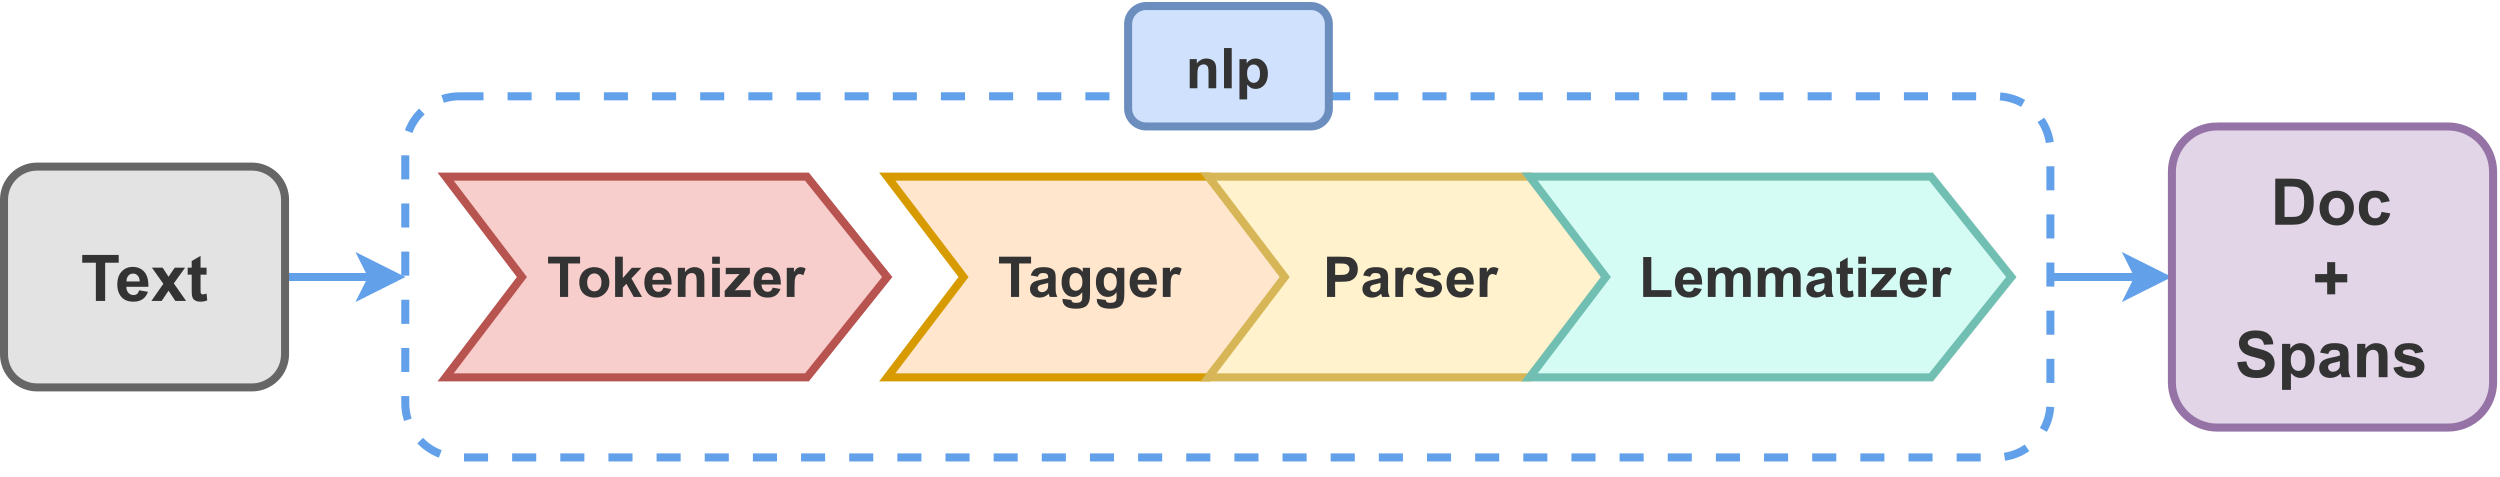<?xml version="1.0" encoding="UTF-8" standalone="no"?>
<svg 
   width="467.04pt"
   height="89.04pt"
   viewBox="0 0 467.04 89.04"
   version="1.1"
   id="svg294"
   xmlns:xlink="http://www.w3.org/1999/xlink"
   xmlns="http://www.w3.org/2000/svg"
   xmlns:svg="http://www.w3.org/2000/svg" content="%3Cmxfile%20host%3D%22app.diagrams.net%22%20modified%3D%222023-07-09T22%3A14%3A00.647Z%22%20agent%3D%22Mozilla%2F5.0%20(X11%3B%20Linux%20x86_64%3B%20rv%3A109.0)%20Gecko%2F20100101%20Firefox%2F113.0%22%20etag%3D%22BtcCR_L7TDMaH8J-pCmP%22%20version%3D%2221.6.1%22%20type%3D%22google%22%3E%20%20%20%3Cdiagram%20id%3D%22knPJVVR796DQCCAc2L6n%22%20name%3D%22spaCy%22%3E%20%20%20%20%20%3CmxGraphModel%20dx%3D%221434%22%20dy%3D%22759%22%20grid%3D%221%22%20gridSize%3D%2210%22%20guides%3D%221%22%20tooltips%3D%221%22%20connect%3D%221%22%20arrows%3D%221%22%20fold%3D%221%22%20page%3D%220%22%20pageScale%3D%221%22%20pageWidth%3D%22850%22%20pageHeight%3D%221100%22%20math%3D%220%22%20shadow%3D%220%22%3E%20%20%20%20%20%20%20%3Croot%3E%20%20%20%20%20%20%20%20%20%3CmxCell%20id%3D%220%22%20%2F%3E%20%20%20%20%20%20%20%20%20%3CmxCell%20id%3D%221%22%20parent%3D%220%22%20%2F%3E%20%20%20%20%20%20%20%20%20%3CmxCell%20id%3D%22-ODYcc2_Y7xK0rVVs9Pm-2%22%20value%3D%22%22%20style%3D%22rounded%3D1%3BwhiteSpace%3Dwrap%3Bhtml%3D1%3Bdashed%3D1%3BfillColor%3Dnone%3BfontStyle%3D0%3BfontSize%3D14%3BstrokeColor%3D%2362a0ea%3BstrokeWidth%3D2%3BfontColor%3D%23333333%3B%22%20parent%3D%221%22%20vertex%3D%221%22%3E%20%20%20%20%20%20%20%20%20%20%20%3CmxGeometry%20x%3D%22130%22%20y%3D%2240%22%20width%3D%22410%22%20height%3D%2290%22%20as%3D%22geometry%22%20%2F%3E%20%20%20%20%20%20%20%20%20%3C%2FmxCell%3E%20%20%20%20%20%20%20%20%20%3CmxCell%20id%3D%22-ODYcc2_Y7xK0rVVs9Pm-1%22%20value%3D%22%26amp%3Bnbsp%3BTokenizer%22%20style%3D%22html%3D1%3Bshadow%3D0%3Bdashed%3D0%3Balign%3Dcenter%3BverticalAlign%3Dmiddle%3Bshape%3Dmxgraph.arrows2.arrow%3Bdy%3D0%3Bdx%3D20%3Bnotch%3D19%3BfillColor%3D%23f8cecc%3BstrokeColor%3D%23b85450%3BfontStyle%3D1%3BfontSize%3D14%3BstrokeWidth%3D2%3BfontColor%3D%23333333%3B%22%20parent%3D%221%22%20vertex%3D%221%22%3E%20%20%20%20%20%20%20%20%20%20%20%3CmxGeometry%20x%3D%22140%22%20y%3D%2260%22%20width%3D%22110%22%20height%3D%2250%22%20as%3D%22geometry%22%20%2F%3E%20%20%20%20%20%20%20%20%20%3C%2FmxCell%3E%20%20%20%20%20%20%20%20%20%3CmxCell%20id%3D%22sRDa_S0W2SSdYFKDZaB2-2%22%20style%3D%22edgeStyle%3DorthogonalEdgeStyle%3Brounded%3D0%3BorthogonalLoop%3D1%3BjettySize%3Dauto%3Bhtml%3D1%3BfontStyle%3D0%3BfontSize%3D14%3BstrokeWidth%3D2%3BstrokeColor%3D%2362a0ea%3B%22%20edge%3D%221%22%20parent%3D%221%22%20source%3D%22sRDa_S0W2SSdYFKDZaB2-1%22%20target%3D%22-ODYcc2_Y7xK0rVVs9Pm-2%22%3E%20%20%20%20%20%20%20%20%20%20%20%3CmxGeometry%20relative%3D%221%22%20as%3D%22geometry%22%20%2F%3E%20%20%20%20%20%20%20%20%20%3C%2FmxCell%3E%20%20%20%20%20%20%20%20%20%3CmxCell%20id%3D%22sRDa_S0W2SSdYFKDZaB2-1%22%20value%3D%22%26lt%3Bb%20style%3D%26quot%3Bfont-size%3A%2016px%3B%26quot%3B%26gt%3BText%26lt%3B%2Fb%26gt%3B%22%20style%3D%22rounded%3D1%3BwhiteSpace%3Dwrap%3Bhtml%3D1%3BfillColor%3D%23E3E3E3%3BfontColor%3D%23333333%3BstrokeColor%3D%23666666%3BfontStyle%3D0%3BfontSize%3D16%3BstrokeWidth%3D2%3B%22%20vertex%3D%221%22%20parent%3D%221%22%3E%20%20%20%20%20%20%20%20%20%20%20%3CmxGeometry%20x%3D%2230%22%20y%3D%2257.5%22%20width%3D%2270%22%20height%3D%2255%22%20as%3D%22geometry%22%20%2F%3E%20%20%20%20%20%20%20%20%20%3C%2FmxCell%3E%20%20%20%20%20%20%20%20%20%3CmxCell%20id%3D%22sRDa_S0W2SSdYFKDZaB2-3%22%20value%3D%22Tagger%22%20style%3D%22html%3D1%3Bshadow%3D0%3Bdashed%3D0%3Balign%3Dcenter%3BverticalAlign%3Dmiddle%3Bshape%3Dmxgraph.arrows2.arrow%3Bdy%3D0%3Bdx%3D20%3Bnotch%3D19%3BfillColor%3D%23ffe6cc%3BstrokeColor%3D%23d79b00%3BfontStyle%3D1%3BfontSize%3D14%3BstrokeWidth%3D2%3BfontColor%3D%23333333%3B%22%20vertex%3D%221%22%20parent%3D%221%22%3E%20%20%20%20%20%20%20%20%20%20%20%3CmxGeometry%20x%3D%22250%22%20y%3D%2260%22%20width%3D%22100%22%20height%3D%2250%22%20as%3D%22geometry%22%20%2F%3E%20%20%20%20%20%20%20%20%20%3C%2FmxCell%3E%20%20%20%20%20%20%20%20%20%3CmxCell%20id%3D%22sRDa_S0W2SSdYFKDZaB2-4%22%20value%3D%22Parser%22%20style%3D%22html%3D1%3Bshadow%3D0%3Bdashed%3D0%3Balign%3Dcenter%3BverticalAlign%3Dmiddle%3Bshape%3Dmxgraph.arrows2.arrow%3Bdy%3D0%3Bdx%3D20%3Bnotch%3D19%3BfillColor%3D%23fff2cc%3BstrokeColor%3D%23d6b656%3BfontStyle%3D1%3BfontSize%3D14%3BstrokeWidth%3D2%3BfontColor%3D%23333333%3B%22%20vertex%3D%221%22%20parent%3D%221%22%3E%20%20%20%20%20%20%20%20%20%20%20%3CmxGeometry%20x%3D%22330%22%20y%3D%2260%22%20width%3D%22100%22%20height%3D%2250%22%20as%3D%22geometry%22%20%2F%3E%20%20%20%20%20%20%20%20%20%3C%2FmxCell%3E%20%20%20%20%20%20%20%20%20%3CmxCell%20id%3D%22sRDa_S0W2SSdYFKDZaB2-9%22%20value%3D%22%22%20style%3D%22edgeStyle%3DorthogonalEdgeStyle%3Brounded%3D0%3BorthogonalLoop%3D1%3BjettySize%3Dauto%3Bhtml%3D1%3BfontStyle%3D0%3BfontSize%3D14%3BstrokeWidth%3D2%3BstrokeColor%3D%2362a0ea%3BfontColor%3D%23333333%3B%22%20edge%3D%221%22%20parent%3D%221%22%20source%3D%22-ODYcc2_Y7xK0rVVs9Pm-2%22%20target%3D%22sRDa_S0W2SSdYFKDZaB2-8%22%3E%20%20%20%20%20%20%20%20%20%20%20%3CmxGeometry%20relative%3D%221%22%20as%3D%22geometry%22%20%2F%3E%20%20%20%20%20%20%20%20%20%3C%2FmxCell%3E%20%20%20%20%20%20%20%20%20%3CmxCell%20id%3D%22sRDa_S0W2SSdYFKDZaB2-7%22%20value%3D%22%26lt%3Bdiv%20style%3D%26quot%3Bfont-size%3A%2014px%3B%26quot%3B%26gt%3Bnlp%26lt%3B%2Fdiv%26gt%3B%22%20style%3D%22rounded%3D1%3BwhiteSpace%3Dwrap%3Bhtml%3D1%3BfillColor%3D%23CFE1FC%3BstrokeColor%3D%236c8ebf%3BfontStyle%3D1%3BfontSize%3D14%3BstrokeWidth%3D2%3BfontColor%3D%23333333%3B%22%20vertex%3D%221%22%20parent%3D%221%22%3E%20%20%20%20%20%20%20%20%20%20%20%3CmxGeometry%20x%3D%22310%22%20y%3D%2217.5%22%20width%3D%2250%22%20height%3D%2230%22%20as%3D%22geometry%22%20%2F%3E%20%20%20%20%20%20%20%20%20%3C%2FmxCell%3E%20%20%20%20%20%20%20%20%20%3CmxCell%20id%3D%22sRDa_S0W2SSdYFKDZaB2-8%22%20value%3D%22%26lt%3Bdiv%20style%3D%26quot%3Bfont-size%3A%2016px%3B%26quot%3B%26gt%3B%26lt%3Bfont%20style%3D%26quot%3Bfont-size%3A%2016px%3B%26quot%3B%26gt%3B%26lt%3Bb%26gt%3BDoc%26lt%3B%2Fb%26gt%3B%26lt%3B%2Ffont%26gt%3B%26lt%3B%2Fdiv%26gt%3B%26lt%3Bdiv%20style%3D%26quot%3Bfont-size%3A%2016px%3B%26quot%3B%26gt%3B%26lt%3Bfont%20style%3D%26quot%3Bfont-size%3A%2016px%3B%26quot%3B%26gt%3B%26lt%3Bb%26gt%3B%2B%26lt%3Bbr%26gt%3B%26lt%3B%2Fb%26gt%3B%26lt%3B%2Ffont%26gt%3B%26lt%3B%2Fdiv%26gt%3B%26lt%3Bdiv%20style%3D%26quot%3Bfont-size%3A%2016px%3B%26quot%3B%26gt%3B%26lt%3Bfont%20style%3D%26quot%3Bfont-size%3A%2016px%3B%26quot%3B%26gt%3B%26lt%3Bb%26gt%3BSpans%26lt%3Bbr%26gt%3B%26lt%3B%2Fb%26gt%3B%26lt%3B%2Ffont%26gt%3B%26lt%3B%2Fdiv%26gt%3B%22%20style%3D%22rounded%3D1%3BwhiteSpace%3Dwrap%3Bhtml%3D1%3Bshadow%3D0%3Bdashed%3D0%3BfillColor%3D%23e1d5e7%3BstrokeColor%3D%239673a6%3BfontStyle%3D0%3BfontSize%3D14%3BstrokeWidth%3D2%3BfontColor%3D%23333333%3B%22%20vertex%3D%221%22%20parent%3D%221%22%3E%20%20%20%20%20%20%20%20%20%20%20%3CmxGeometry%20x%3D%22570%22%20y%3D%2247.5%22%20width%3D%2280%22%20height%3D%2275%22%20as%3D%22geometry%22%20%2F%3E%20%20%20%20%20%20%20%20%20%3C%2FmxCell%3E%20%20%20%20%20%20%20%20%20%3CmxCell%20id%3D%22sRDa_S0W2SSdYFKDZaB2-6%22%20value%3D%22%26amp%3Bnbsp%3B%26amp%3Bnbsp%3B%20Lemmatizer%22%20style%3D%22html%3D1%3Bshadow%3D0%3Bdashed%3D0%3Balign%3Dcenter%3BverticalAlign%3Dmiddle%3Bshape%3Dmxgraph.arrows2.arrow%3Bdy%3D0%3Bdx%3D20%3Bnotch%3D19%3BfillColor%3D%23D4FCF5%3BstrokeColor%3D%2371BFB2%3BfontStyle%3D1%3BfontSize%3D14%3BstrokeWidth%3D2%3BfontColor%3D%23333333%3B%22%20vertex%3D%221%22%20parent%3D%221%22%3E%20%20%20%20%20%20%20%20%20%20%20%3CmxGeometry%20x%3D%22410%22%20y%3D%2260%22%20width%3D%22120%22%20height%3D%2250%22%20as%3D%22geometry%22%20%2F%3E%20%20%20%20%20%20%20%20%20%3C%2FmxCell%3E%20%20%20%20%20%20%20%3C%2Froot%3E%20%20%20%20%20%3C%2FmxGraphModel%3E%20%20%20%3C%2Fdiagram%3E%20%3C%2Fmxfile%3E%20">
  <defs
     id="defs116">
    <g
       id="g99">
      <g
         id="glyph-0-0">
        <path
           d="M 1.312 0 L 1.312 -6.562 L 6.562 -6.562 L 6.562 0 Z M 1.484 -0.172 L 6.406 -0.172 L 6.406 -6.406 L 1.484 -6.406 Z M 1.484 -0.172 "
           id="path2" />
      </g>
      <g
         id="glyph-0-1" />
      <g
         id="glyph-0-2">
        <path
           d="M 2.453 0 L 2.453 -6.25 L 0.219 -6.25 L 0.219 -7.516 L 6.203 -7.516 L 6.203 -6.25 L 3.969 -6.25 L 3.969 0 Z M 2.453 0 "
           id="path6" />
      </g>
      <g
         id="glyph-0-3">
        <path
           d="M 0.422 -2.797 C 0.422 -3.273 0.535 -3.738 0.766 -4.188 C 1.004 -4.633 1.336 -4.973 1.766 -5.203 C 2.203 -5.441 2.688 -5.562 3.219 -5.562 C 4.039 -5.562 4.719 -5.297 5.25 -4.766 C 5.781 -4.234 6.047 -3.555 6.047 -2.734 C 6.047 -1.91 5.773 -1.227 5.234 -0.688 C 4.703 -0.145 4.035 0.125 3.234 0.125 C 2.734 0.125 2.254 0.016 1.797 -0.203 C 1.348 -0.43 1.004 -0.766 0.766 -1.203 C 0.535 -1.641 0.422 -2.172 0.422 -2.797 Z M 1.891 -2.719 C 1.891 -2.176 2.02 -1.758 2.281 -1.469 C 2.539 -1.188 2.859 -1.047 3.234 -1.047 C 3.609 -1.047 3.922 -1.188 4.172 -1.469 C 4.43 -1.758 4.562 -2.18 4.562 -2.734 C 4.562 -3.266 4.43 -3.672 4.172 -3.953 C 3.922 -4.242 3.609 -4.391 3.234 -4.391 C 2.859 -4.391 2.539 -4.242 2.281 -3.953 C 2.02 -3.672 1.891 -3.258 1.891 -2.719 Z M 1.891 -2.719 "
           id="path9" />
      </g>
      <g
         id="glyph-0-4">
        <path
           d="M 0.703 0 L 0.703 -7.516 L 2.141 -7.516 L 2.141 -3.531 L 3.828 -5.438 L 5.609 -5.438 L 3.75 -3.453 L 5.734 0 L 4.188 0 L 2.812 -2.453 L 2.141 -1.75 L 2.141 0 Z M 0.703 0 "
           id="path12" />
      </g>
      <g
         id="glyph-0-5">
        <path
           d="M 3.906 -1.734 L 5.344 -1.484 C 5.156 -0.961 4.863 -0.562 4.469 -0.281 C 4.07 -0.008 3.57 0.125 2.969 0.125 C 2.02 0.125 1.32 -0.188 0.875 -0.812 C 0.508 -1.301 0.328 -1.926 0.328 -2.688 C 0.328 -3.582 0.562 -4.285 1.031 -4.797 C 1.508 -5.305 2.109 -5.562 2.828 -5.562 C 3.641 -5.562 4.281 -5.297 4.75 -4.766 C 5.219 -4.234 5.441 -3.414 5.422 -2.312 L 1.812 -2.312 C 1.82 -1.883 1.938 -1.551 2.156 -1.312 C 2.375 -1.07 2.648 -0.953 2.984 -0.953 C 3.211 -0.953 3.398 -1.016 3.547 -1.141 C 3.703 -1.266 3.82 -1.461 3.906 -1.734 Z M 3.984 -3.188 C 3.973 -3.602 3.863 -3.922 3.656 -4.141 C 3.457 -4.359 3.211 -4.469 2.922 -4.469 C 2.609 -4.469 2.348 -4.352 2.141 -4.125 C 1.93 -3.895 1.828 -3.582 1.828 -3.188 Z M 3.984 -3.188 "
           id="path15" />
      </g>
      <g
         id="glyph-0-6">
        <path
           d="M 5.703 0 L 4.266 0 L 4.266 -2.781 C 4.266 -3.363 4.234 -3.738 4.172 -3.906 C 4.109 -4.082 4.008 -4.219 3.875 -4.312 C 3.738 -4.414 3.57 -4.469 3.375 -4.469 C 3.125 -4.469 2.898 -4.398 2.703 -4.266 C 2.504 -4.129 2.367 -3.945 2.297 -3.719 C 2.223 -3.488 2.188 -3.07 2.188 -2.469 L 2.188 0 L 0.75 0 L 0.75 -5.438 L 2.078 -5.438 L 2.078 -4.641 C 2.555 -5.254 3.156 -5.562 3.875 -5.562 C 4.195 -5.562 4.488 -5.504 4.75 -5.391 C 5.008 -5.273 5.207 -5.129 5.344 -4.953 C 5.477 -4.773 5.57 -4.57 5.625 -4.344 C 5.676 -4.125 5.703 -3.805 5.703 -3.391 Z M 5.703 0 "
           id="path18" />
      </g>
      <g
         id="glyph-0-7">
        <path
           d="M 0.75 -6.188 L 0.75 -7.516 L 2.188 -7.516 L 2.188 -6.188 Z M 0.75 0 L 0.75 -5.438 L 2.188 -5.438 L 2.188 0 Z M 0.75 0 "
           id="path21" />
      </g>
      <g
         id="glyph-0-8">
        <path
           d="M 0.172 0 L 0.172 -1.125 L 2.219 -3.469 C 2.551 -3.852 2.797 -4.125 2.953 -4.281 C 2.785 -4.27 2.566 -4.266 2.297 -4.266 L 0.375 -4.25 L 0.375 -5.438 L 4.875 -5.438 L 4.875 -4.422 L 2.797 -2.031 L 2.062 -1.234 C 2.457 -1.254 2.703 -1.266 2.797 -1.266 L 5.031 -1.266 L 5.031 0 Z M 0.172 0 "
           id="path24" />
      </g>
      <g
         id="glyph-0-9">
        <path
           d="M 2.141 0 L 0.688 0 L 0.688 -5.438 L 2.031 -5.438 L 2.031 -4.672 C 2.258 -5.035 2.461 -5.273 2.641 -5.391 C 2.828 -5.504 3.035 -5.562 3.266 -5.562 C 3.598 -5.562 3.914 -5.473 4.219 -5.297 L 3.781 -4.047 C 3.531 -4.203 3.301 -4.281 3.094 -4.281 C 2.895 -4.281 2.723 -4.223 2.578 -4.109 C 2.441 -3.992 2.332 -3.789 2.25 -3.5 C 2.176 -3.219 2.141 -2.613 2.141 -1.688 Z M 2.141 0 "
           id="path27" />
      </g>
      <g
         id="glyph-0-10">
        <path
           d="M 1.828 -3.781 L 0.516 -4.016 C 0.672 -4.547 0.926 -4.938 1.281 -5.188 C 1.633 -5.438 2.164 -5.562 2.875 -5.562 C 3.52 -5.562 4 -5.484 4.312 -5.328 C 4.625 -5.18 4.844 -4.988 4.969 -4.75 C 5.102 -4.52 5.172 -4.094 5.172 -3.469 L 5.156 -1.797 C 5.156 -1.316 5.176 -0.961 5.219 -0.734 C 5.27 -0.504 5.359 -0.258 5.484 0 L 4.062 0 C 4.02 -0.094 3.973 -0.234 3.922 -0.422 C 3.898 -0.504 3.883 -0.562 3.875 -0.594 C 3.625 -0.352 3.359 -0.172 3.078 -0.047 C 2.797 0.066 2.5 0.125 2.188 0.125 C 1.625 0.125 1.18 -0.023 0.859 -0.328 C 0.535 -0.641 0.375 -1.023 0.375 -1.484 C 0.375 -1.797 0.445 -2.07 0.594 -2.312 C 0.738 -2.551 0.941 -2.734 1.203 -2.859 C 1.473 -2.992 1.859 -3.109 2.359 -3.203 C 3.035 -3.328 3.504 -3.441 3.766 -3.547 L 3.766 -3.703 C 3.766 -3.973 3.691 -4.164 3.547 -4.281 C 3.41 -4.406 3.156 -4.469 2.781 -4.469 C 2.52 -4.469 2.316 -4.414 2.172 -4.312 C 2.035 -4.207 1.922 -4.031 1.828 -3.781 Z M 3.766 -2.609 C 3.578 -2.547 3.281 -2.473 2.875 -2.391 C 2.477 -2.305 2.219 -2.223 2.094 -2.141 C 1.906 -2.004 1.812 -1.836 1.812 -1.641 C 1.812 -1.43 1.883 -1.254 2.031 -1.109 C 2.188 -0.961 2.379 -0.891 2.609 -0.891 C 2.867 -0.891 3.117 -0.977 3.359 -1.156 C 3.535 -1.281 3.648 -1.438 3.703 -1.625 C 3.742 -1.75 3.766 -1.984 3.766 -2.328 Z M 3.766 -2.609 "
           id="path30" />
      </g>
      <g
         id="glyph-0-11">
        <path
           d="M 0.625 0.359 L 2.266 0.562 C 2.297 0.75 2.359 0.879 2.453 0.953 C 2.586 1.055 2.805 1.109 3.109 1.109 C 3.484 1.109 3.766 1.051 3.953 0.938 C 4.078 0.863 4.172 0.742 4.234 0.578 C 4.273 0.453 4.297 0.227 4.297 -0.094 L 4.297 -0.875 C 3.867 -0.289 3.328 0 2.672 0 C 1.941 0 1.363 -0.305 0.938 -0.922 C 0.602 -1.41 0.438 -2.02 0.438 -2.75 C 0.438 -3.664 0.656 -4.363 1.094 -4.844 C 1.531 -5.32 2.078 -5.562 2.734 -5.562 C 3.398 -5.562 3.953 -5.27 4.391 -4.688 L 4.391 -5.438 L 5.75 -5.438 L 5.75 -0.562 C 5.75 0.082 5.691 0.562 5.578 0.875 C 5.473 1.195 5.32 1.445 5.125 1.625 C 4.938 1.812 4.68 1.953 4.359 2.047 C 4.047 2.148 3.645 2.203 3.156 2.203 C 2.238 2.203 1.582 2.047 1.188 1.734 C 0.801 1.422 0.609 1.02 0.609 0.531 C 0.609 0.488 0.613 0.43 0.625 0.359 Z M 1.906 -2.828 C 1.906 -2.254 2.016 -1.832 2.234 -1.562 C 2.461 -1.289 2.742 -1.156 3.078 -1.156 C 3.422 -1.156 3.711 -1.289 3.953 -1.562 C 4.203 -1.844 4.328 -2.254 4.328 -2.797 C 4.328 -3.359 4.207 -3.773 3.969 -4.047 C 3.738 -4.328 3.445 -4.469 3.094 -4.469 C 2.75 -4.469 2.461 -4.332 2.234 -4.062 C 2.016 -3.789 1.906 -3.379 1.906 -2.828 Z M 1.906 -2.828 "
           id="path33" />
      </g>
      <g
         id="glyph-0-12">
        <path
           d="M 0.766 0 L 0.766 -7.516 L 3.203 -7.516 C 4.117 -7.516 4.719 -7.477 5 -7.406 C 5.438 -7.289 5.797 -7.039 6.078 -6.656 C 6.367 -6.281 6.516 -5.797 6.516 -5.203 C 6.516 -4.742 6.43 -4.352 6.266 -4.031 C 6.098 -3.719 5.883 -3.473 5.625 -3.297 C 5.375 -3.117 5.113 -3 4.844 -2.938 C 4.477 -2.863 3.953 -2.828 3.266 -2.828 L 2.281 -2.828 L 2.281 0 Z M 2.281 -6.25 L 2.281 -4.109 L 3.109 -4.109 C 3.711 -4.109 4.113 -4.145 4.312 -4.219 C 4.508 -4.301 4.664 -4.426 4.781 -4.594 C 4.895 -4.758 4.953 -4.957 4.953 -5.188 C 4.953 -5.457 4.867 -5.68 4.703 -5.859 C 4.547 -6.035 4.348 -6.145 4.109 -6.188 C 3.922 -6.227 3.555 -6.25 3.016 -6.25 Z M 2.281 -6.25 "
           id="path36" />
      </g>
      <g
         id="glyph-0-13">
        <path
           d="M 0.25 -1.547 L 1.688 -1.781 C 1.75 -1.5 1.875 -1.285 2.062 -1.141 C 2.25 -0.992 2.516 -0.922 2.859 -0.922 C 3.234 -0.922 3.516 -0.988 3.703 -1.125 C 3.828 -1.219 3.891 -1.344 3.891 -1.5 C 3.891 -1.613 3.852 -1.707 3.781 -1.781 C 3.707 -1.844 3.547 -1.906 3.297 -1.969 C 2.141 -2.227 1.406 -2.461 1.094 -2.672 C 0.664 -2.961 0.453 -3.367 0.453 -3.891 C 0.453 -4.367 0.633 -4.766 1 -5.078 C 1.375 -5.398 1.953 -5.562 2.734 -5.562 C 3.484 -5.562 4.035 -5.441 4.391 -5.203 C 4.754 -4.961 5.004 -4.602 5.141 -4.125 L 3.781 -3.875 C 3.727 -4.082 3.617 -4.242 3.453 -4.359 C 3.297 -4.473 3.066 -4.531 2.766 -4.531 C 2.379 -4.531 2.109 -4.477 1.953 -4.375 C 1.836 -4.301 1.781 -4.203 1.781 -4.078 C 1.781 -3.973 1.828 -3.883 1.922 -3.812 C 2.055 -3.719 2.504 -3.582 3.266 -3.406 C 4.035 -3.238 4.57 -3.031 4.875 -2.781 C 5.176 -2.52 5.328 -2.16 5.328 -1.703 C 5.328 -1.203 5.117 -0.77 4.703 -0.406 C 4.285 -0.051 3.672 0.125 2.859 0.125 C 2.117 0.125 1.531 -0.023 1.094 -0.328 C 0.664 -0.629 0.383 -1.035 0.25 -1.547 Z M 0.25 -1.547 "
           id="path39" />
      </g>
      <g
         id="glyph-0-14">
        <path
           d="M 0.75 0 L 0.75 -7.516 L 2.188 -7.516 L 2.188 0 Z M 0.75 0 "
           id="path42" />
      </g>
      <g
         id="glyph-0-15">
        <path
           d="M 0.719 -5.438 L 2.062 -5.438 L 2.062 -4.641 C 2.227 -4.922 2.457 -5.145 2.75 -5.312 C 3.051 -5.477 3.383 -5.562 3.75 -5.562 C 4.383 -5.562 4.922 -5.312 5.359 -4.812 C 5.805 -4.32 6.031 -3.633 6.031 -2.75 C 6.031 -1.844 5.805 -1.133 5.359 -0.625 C 4.91 -0.125 4.375 0.125 3.75 0.125 C 3.445 0.125 3.172 0.066 2.922 -0.047 C 2.68 -0.172 2.426 -0.379 2.156 -0.672 L 2.156 2.078 L 0.719 2.078 Z M 2.141 -2.812 C 2.141 -2.195 2.258 -1.742 2.5 -1.453 C 2.738 -1.16 3.035 -1.016 3.391 -1.016 C 3.723 -1.016 4 -1.148 4.219 -1.422 C 4.445 -1.691 4.562 -2.133 4.562 -2.75 C 4.562 -3.312 4.445 -3.734 4.219 -4.016 C 3.988 -4.297 3.703 -4.438 3.359 -4.438 C 3.004 -4.438 2.711 -4.297 2.484 -4.016 C 2.254 -3.742 2.141 -3.344 2.141 -2.812 Z M 2.141 -2.812 "
           id="path45" />
      </g>
      <g
         id="glyph-0-16">
        <path
           d="M 0.812 0 L 0.812 -7.453 L 2.328 -7.453 L 2.328 -1.266 L 6.094 -1.266 L 6.094 0 Z M 0.812 0 "
           id="path48" />
      </g>
      <g
         id="glyph-0-17">
        <path
           d="M 0.641 -5.438 L 1.969 -5.438 L 1.969 -4.703 C 2.445 -5.273 3.016 -5.562 3.672 -5.562 C 4.016 -5.562 4.316 -5.488 4.578 -5.344 C 4.836 -5.207 5.047 -4.992 5.203 -4.703 C 5.441 -4.992 5.703 -5.207 5.984 -5.344 C 6.266 -5.488 6.562 -5.562 6.875 -5.562 C 7.27 -5.562 7.602 -5.477 7.875 -5.312 C 8.156 -5.156 8.363 -4.922 8.5 -4.609 C 8.602 -4.379 8.656 -4.004 8.656 -3.484 L 8.656 0 L 7.219 0 L 7.219 -3.109 C 7.219 -3.648 7.164 -4 7.062 -4.156 C 6.926 -4.363 6.723 -4.469 6.453 -4.469 C 6.242 -4.469 6.051 -4.406 5.875 -4.281 C 5.695 -4.156 5.566 -3.973 5.484 -3.734 C 5.41 -3.504 5.375 -3.129 5.375 -2.609 L 5.375 0 L 3.938 0 L 3.938 -2.984 C 3.938 -3.516 3.91 -3.852 3.859 -4 C 3.805 -4.156 3.723 -4.27 3.609 -4.344 C 3.504 -4.426 3.363 -4.469 3.188 -4.469 C 2.957 -4.469 2.754 -4.406 2.578 -4.281 C 2.398 -4.164 2.273 -3.992 2.203 -3.766 C 2.129 -3.547 2.094 -3.172 2.094 -2.641 L 2.094 0 L 0.641 0 Z M 0.641 -5.438 "
           id="path51" />
      </g>
      <g
         id="glyph-0-18">
        <path
           d="M 3.25 -5.438 L 3.25 -4.297 L 2.266 -4.297 L 2.266 -2.109 C 2.266 -1.66 2.273 -1.398 2.297 -1.328 C 2.316 -1.254 2.359 -1.191 2.422 -1.141 C 2.484 -1.098 2.566 -1.078 2.672 -1.078 C 2.797 -1.078 2.988 -1.117 3.25 -1.203 L 3.375 -0.094 C 3.031 0.051 2.648 0.125 2.234 0.125 C 1.973 0.125 1.738 0.082 1.531 0 C 1.32 -0.094 1.164 -0.207 1.062 -0.344 C 0.969 -0.477 0.898 -0.664 0.859 -0.906 C 0.836 -1.07 0.828 -1.41 0.828 -1.922 L 0.828 -4.297 L 0.156 -4.297 L 0.156 -5.438 L 0.828 -5.438 L 0.828 -6.531 L 2.266 -7.375 L 2.266 -5.438 Z M 3.25 -5.438 "
           id="path54" />
      </g>
      <g
         id="glyph-1-0">
        <path
           d="M 1.5 0 L 1.5 -7.5 L 7.5 -7.5 L 7.5 0 Z M 1.688 -0.188 L 7.312 -0.188 L 7.312 -7.312 L 1.688 -7.312 Z M 1.688 -0.188 "
           id="path57" />
      </g>
      <g
         id="glyph-1-1">
        <path
           d="M 2.812 0 L 2.812 -7.141 L 0.266 -7.141 L 0.266 -8.594 L 7.078 -8.594 L 7.078 -7.141 L 4.547 -7.141 L 4.547 0 Z M 2.812 0 "
           id="path60" />
      </g>
      <g
         id="glyph-1-2">
        <path
           d="M 4.469 -1.984 L 6.109 -1.703 C 5.898 -1.098 5.566 -0.641 5.109 -0.328 C 4.648 -0.016 4.082 0.141 3.406 0.141 C 2.32 0.141 1.52 -0.211 1 -0.922 C 0.582 -1.484 0.375 -2.195 0.375 -3.062 C 0.375 -4.094 0.645 -4.898 1.188 -5.484 C 1.727 -6.066 2.41 -6.359 3.234 -6.359 C 4.16 -6.359 4.891 -6.051 5.422 -5.438 C 5.961 -4.832 6.219 -3.898 6.188 -2.641 L 2.062 -2.641 C 2.082 -2.148 2.219 -1.77 2.469 -1.5 C 2.719 -1.227 3.035 -1.094 3.422 -1.094 C 3.672 -1.094 3.883 -1.16 4.062 -1.297 C 4.238 -1.441 4.375 -1.672 4.469 -1.984 Z M 4.562 -3.641 C 4.551 -4.117 4.426 -4.484 4.188 -4.734 C 3.957 -4.984 3.672 -5.109 3.328 -5.109 C 2.973 -5.109 2.676 -4.977 2.438 -4.719 C 2.207 -4.445 2.094 -4.086 2.094 -3.641 Z M 4.562 -3.641 "
           id="path63" />
      </g>
      <g
         id="glyph-1-3">
        <path
           d="M 0.078 0 L 2.312 -3.203 L 0.172 -6.219 L 2.172 -6.219 L 3.281 -4.516 L 4.438 -6.219 L 6.375 -6.219 L 4.266 -3.281 L 6.562 0 L 4.547 0 L 3.281 -1.922 L 2 0 Z M 0.078 0 "
           id="path66" />
      </g>
      <g
         id="glyph-1-4">
        <path
           d="M 3.719 -6.219 L 3.719 -4.906 L 2.594 -4.906 L 2.594 -2.406 C 2.594 -1.895 2.602 -1.598 2.625 -1.516 C 2.645 -1.43 2.691 -1.359 2.766 -1.297 C 2.848 -1.242 2.941 -1.219 3.047 -1.219 C 3.203 -1.219 3.422 -1.273 3.703 -1.391 L 3.844 -0.109 C 3.469 0.055 3.035 0.141 2.547 0.141 C 2.254 0.141 1.988 0.094 1.75 0 C 1.508 -0.102 1.332 -0.234 1.219 -0.391 C 1.113 -0.555 1.035 -0.77 0.984 -1.031 C 0.953 -1.227 0.938 -1.617 0.938 -2.203 L 0.938 -4.906 L 0.188 -4.906 L 0.188 -6.219 L 0.938 -6.219 L 0.938 -7.453 L 2.594 -8.422 L 2.594 -6.219 Z M 3.719 -6.219 "
           id="path69" />
      </g>
      <g
         id="glyph-1-5">
        <path
           d="M 0.875 -8.594 L 4.031 -8.594 C 4.75 -8.594 5.297 -8.535 5.672 -8.422 C 6.172 -8.273 6.598 -8.008 6.953 -7.625 C 7.316 -7.25 7.594 -6.785 7.781 -6.234 C 7.969 -5.691 8.062 -5.02 8.062 -4.219 C 8.062 -3.508 7.977 -2.898 7.812 -2.391 C 7.594 -1.766 7.285 -1.258 6.891 -0.875 C 6.586 -0.57 6.18 -0.344 5.672 -0.188 C 5.285 -0.062 4.77 0 4.125 0 L 0.875 0 Z M 2.609 -7.141 L 2.609 -1.453 L 3.891 -1.453 C 4.379 -1.453 4.734 -1.477 4.953 -1.531 C 5.234 -1.602 5.461 -1.723 5.641 -1.891 C 5.828 -2.055 5.977 -2.332 6.094 -2.719 C 6.219 -3.102 6.281 -3.629 6.281 -4.297 C 6.281 -4.953 6.219 -5.457 6.094 -5.812 C 5.977 -6.176 5.816 -6.457 5.609 -6.656 C 5.398 -6.852 5.133 -6.988 4.812 -7.062 C 4.562 -7.113 4.082 -7.141 3.375 -7.141 Z M 2.609 -7.141 "
           id="path72" />
      </g>
      <g
         id="glyph-1-6">
        <path
           d="M 0.484 -3.203 C 0.484 -3.742 0.617 -4.27 0.891 -4.781 C 1.16 -5.301 1.539 -5.691 2.031 -5.953 C 2.52 -6.223 3.07 -6.359 3.688 -6.359 C 4.625 -6.359 5.395 -6.051 6 -5.438 C 6.602 -4.832 6.906 -4.062 6.906 -3.125 C 6.906 -2.188 6.598 -1.406 5.984 -0.781 C 5.379 -0.164 4.617 0.141 3.703 0.141 C 3.129 0.141 2.582 0.008 2.062 -0.25 C 1.551 -0.508 1.16 -0.883 0.891 -1.375 C 0.617 -1.875 0.484 -2.484 0.484 -3.203 Z M 2.172 -3.109 C 2.172 -2.492 2.316 -2.02 2.609 -1.688 C 2.898 -1.363 3.258 -1.203 3.688 -1.203 C 4.125 -1.203 4.484 -1.363 4.766 -1.688 C 5.055 -2.02 5.203 -2.5 5.203 -3.125 C 5.203 -3.727 5.055 -4.191 4.766 -4.516 C 4.484 -4.848 4.125 -5.016 3.688 -5.016 C 3.258 -5.016 2.898 -4.848 2.609 -4.516 C 2.316 -4.191 2.172 -3.723 2.172 -3.109 Z M 2.172 -3.109 "
           id="path75" />
      </g>
      <g
         id="glyph-1-7">
        <path
           d="M 6.281 -4.391 L 4.672 -4.094 C 4.609 -4.414 4.477 -4.656 4.281 -4.812 C 4.094 -4.977 3.848 -5.062 3.547 -5.062 C 3.129 -5.062 2.797 -4.922 2.547 -4.641 C 2.305 -4.359 2.188 -3.883 2.188 -3.219 C 2.188 -2.477 2.312 -1.957 2.562 -1.656 C 2.812 -1.352 3.145 -1.203 3.562 -1.203 C 3.875 -1.203 4.129 -1.289 4.328 -1.469 C 4.523 -1.645 4.664 -1.953 4.75 -2.391 L 6.375 -2.109 C 6.207 -1.367 5.883 -0.805 5.406 -0.422 C 4.926 -0.047 4.285 0.141 3.484 0.141 C 2.578 0.141 1.852 -0.145 1.312 -0.719 C 0.77 -1.289 0.5 -2.086 0.5 -3.109 C 0.5 -4.129 0.77 -4.926 1.312 -5.5 C 1.852 -6.07 2.586 -6.359 3.516 -6.359 C 4.273 -6.359 4.879 -6.195 5.328 -5.875 C 5.773 -5.551 6.094 -5.055 6.281 -4.391 Z M 6.281 -4.391 "
           id="path78" />
      </g>
      <g
         id="glyph-1-8">
        <path
           d="M 2.75 -1.234 L 2.75 -3.469 L 0.5 -3.469 L 0.5 -5.016 L 2.75 -5.016 L 2.75 -7.25 L 4.25 -7.25 L 4.25 -5.016 L 6.5 -5.016 L 6.5 -3.469 L 4.25 -3.469 L 4.25 -1.234 Z M 2.75 -1.234 "
           id="path81" />
      </g>
      <g
         id="glyph-1-9">
        <path
           d="M 0.438 -2.797 L 2.125 -2.953 C 2.227 -2.391 2.43 -1.973 2.734 -1.703 C 3.047 -1.441 3.469 -1.312 4 -1.312 C 4.551 -1.312 4.969 -1.426 5.25 -1.656 C 5.539 -1.895 5.688 -2.176 5.688 -2.5 C 5.688 -2.695 5.625 -2.867 5.5 -3.016 C 5.383 -3.16 5.176 -3.285 4.875 -3.391 C 4.676 -3.461 4.219 -3.586 3.5 -3.766 C 2.562 -3.992 1.906 -4.273 1.531 -4.609 C 1.008 -5.086 0.75 -5.664 0.75 -6.344 C 0.75 -6.781 0.867 -7.188 1.109 -7.562 C 1.359 -7.945 1.719 -8.238 2.188 -8.438 C 2.656 -8.633 3.219 -8.734 3.875 -8.734 C 4.957 -8.734 5.77 -8.492 6.312 -8.016 C 6.852 -7.547 7.141 -6.922 7.172 -6.141 L 5.438 -6.062 C 5.363 -6.5 5.203 -6.812 4.953 -7 C 4.711 -7.195 4.348 -7.297 3.859 -7.297 C 3.359 -7.297 2.961 -7.191 2.672 -6.984 C 2.492 -6.859 2.406 -6.68 2.406 -6.453 C 2.406 -6.254 2.488 -6.082 2.656 -5.938 C 2.875 -5.75 3.406 -5.555 4.25 -5.359 C 5.094 -5.16 5.719 -4.953 6.125 -4.734 C 6.531 -4.523 6.848 -4.234 7.078 -3.859 C 7.305 -3.492 7.422 -3.039 7.422 -2.5 C 7.422 -2.008 7.281 -1.547 7 -1.109 C 6.727 -0.68 6.344 -0.363 5.844 -0.156 C 5.344 0.051 4.723 0.156 3.984 0.156 C 2.891 0.156 2.051 -0.094 1.469 -0.594 C 0.895 -1.102 0.551 -1.836 0.438 -2.797 Z M 0.438 -2.797 "
           id="path84" />
      </g>
      <g
         id="glyph-1-10">
        <path
           d="M 0.812 -6.219 L 2.344 -6.219 L 2.344 -5.312 C 2.551 -5.625 2.82 -5.875 3.156 -6.062 C 3.5 -6.258 3.879 -6.359 4.297 -6.359 C 5.016 -6.359 5.625 -6.078 6.125 -5.516 C 6.633 -4.953 6.891 -4.16 6.891 -3.141 C 6.891 -2.109 6.633 -1.301 6.125 -0.719 C 5.613 -0.145 5 0.141 4.281 0.141 C 3.938 0.141 3.625 0.07 3.344 -0.062 C 3.062 -0.195 2.77 -0.43 2.469 -0.766 L 2.469 2.375 L 0.812 2.375 Z M 2.438 -3.219 C 2.438 -2.52 2.578 -2.004 2.859 -1.672 C 3.141 -1.336 3.477 -1.172 3.875 -1.172 C 4.258 -1.172 4.578 -1.32 4.828 -1.625 C 5.078 -1.938 5.203 -2.441 5.203 -3.141 C 5.203 -3.785 5.07 -4.266 4.812 -4.578 C 4.551 -4.898 4.227 -5.062 3.844 -5.062 C 3.438 -5.062 3.098 -4.906 2.828 -4.594 C 2.566 -4.281 2.438 -3.82 2.438 -3.219 Z M 2.438 -3.219 "
           id="path87" />
      </g>
      <g
         id="glyph-1-11">
        <path
           d="M 2.094 -4.328 L 0.594 -4.594 C 0.758 -5.195 1.047 -5.641 1.453 -5.922 C 1.867 -6.211 2.484 -6.359 3.297 -6.359 C 4.023 -6.359 4.566 -6.27 4.922 -6.094 C 5.285 -5.926 5.539 -5.707 5.688 -5.438 C 5.832 -5.176 5.906 -4.688 5.906 -3.969 L 5.891 -2.047 C 5.891 -1.492 5.914 -1.086 5.969 -0.828 C 6.02 -0.578 6.117 -0.301 6.266 0 L 4.641 0 C 4.598 -0.113 4.547 -0.273 4.484 -0.484 C 4.453 -0.586 4.43 -0.656 4.422 -0.688 C 4.141 -0.406 3.836 -0.195 3.516 -0.062 C 3.203 0.07 2.863 0.141 2.5 0.141 C 1.852 0.141 1.344 -0.031 0.969 -0.375 C 0.602 -0.727 0.422 -1.172 0.422 -1.703 C 0.422 -2.055 0.504 -2.367 0.672 -2.641 C 0.848 -2.91 1.086 -3.117 1.391 -3.266 C 1.691 -3.422 2.129 -3.551 2.703 -3.656 C 3.461 -3.801 3.992 -3.938 4.297 -4.062 L 4.297 -4.219 C 4.297 -4.539 4.219 -4.77 4.062 -4.906 C 3.906 -5.039 3.609 -5.109 3.172 -5.109 C 2.879 -5.109 2.648 -5.051 2.484 -4.938 C 2.328 -4.82 2.195 -4.617 2.094 -4.328 Z M 4.297 -2.984 C 4.086 -2.922 3.754 -2.836 3.297 -2.734 C 2.836 -2.641 2.535 -2.547 2.391 -2.453 C 2.18 -2.297 2.078 -2.102 2.078 -1.875 C 2.078 -1.645 2.16 -1.441 2.328 -1.266 C 2.504 -1.098 2.723 -1.016 2.984 -1.016 C 3.285 -1.016 3.57 -1.113 3.844 -1.312 C 4.039 -1.457 4.172 -1.641 4.234 -1.859 C 4.273 -1.992 4.297 -2.258 4.297 -2.656 Z M 4.297 -2.984 "
           id="path90" />
      </g>
      <g
         id="glyph-1-12">
        <path
           d="M 6.516 0 L 4.875 0 L 4.875 -3.172 C 4.875 -3.848 4.836 -4.285 4.766 -4.484 C 4.703 -4.68 4.586 -4.832 4.422 -4.938 C 4.266 -5.051 4.078 -5.109 3.859 -5.109 C 3.566 -5.109 3.305 -5.031 3.078 -4.875 C 2.859 -4.719 2.707 -4.508 2.625 -4.25 C 2.539 -3.988 2.5 -3.508 2.5 -2.812 L 2.5 0 L 0.844 0 L 0.844 -6.219 L 2.375 -6.219 L 2.375 -5.312 C 2.914 -6.008 3.602 -6.359 4.438 -6.359 C 4.789 -6.359 5.117 -6.289 5.422 -6.156 C 5.723 -6.031 5.953 -5.863 6.109 -5.656 C 6.266 -5.457 6.367 -5.227 6.422 -4.969 C 6.484 -4.719 6.516 -4.352 6.516 -3.875 Z M 6.516 0 "
           id="path93" />
      </g>
      <g
         id="glyph-1-13">
        <path
           d="M 0.281 -1.781 L 1.938 -2.031 C 2.008 -1.707 2.148 -1.461 2.359 -1.297 C 2.578 -1.129 2.879 -1.047 3.266 -1.047 C 3.691 -1.047 4.008 -1.125 4.219 -1.281 C 4.363 -1.395 4.438 -1.539 4.438 -1.719 C 4.438 -1.844 4.398 -1.945 4.328 -2.031 C 4.242 -2.113 4.062 -2.188 3.781 -2.25 C 2.445 -2.539 1.602 -2.805 1.25 -3.047 C 0.758 -3.391 0.516 -3.859 0.516 -4.453 C 0.516 -4.992 0.723 -5.445 1.141 -5.812 C 1.566 -6.176 2.227 -6.359 3.125 -6.359 C 3.977 -6.359 4.613 -6.219 5.031 -5.938 C 5.445 -5.664 5.734 -5.258 5.891 -4.719 L 4.328 -4.438 C 4.266 -4.676 4.141 -4.859 3.953 -4.984 C 3.766 -5.117 3.5 -5.188 3.156 -5.188 C 2.727 -5.188 2.422 -5.125 2.234 -5 C 2.109 -4.914 2.047 -4.805 2.047 -4.672 C 2.047 -4.547 2.098 -4.441 2.203 -4.359 C 2.348 -4.254 2.859 -4.102 3.734 -3.906 C 4.617 -3.707 5.234 -3.461 5.578 -3.172 C 5.922 -2.879 6.094 -2.473 6.094 -1.953 C 6.094 -1.379 5.852 -0.883 5.375 -0.469 C 4.906 -0.062 4.203 0.141 3.266 0.141 C 2.422 0.141 1.75 -0.031 1.25 -0.375 C 0.758 -0.719 0.438 -1.188 0.281 -1.781 Z M 0.281 -1.781 "
           id="path96" />
      </g>
    </g>
    <clipPath
       id="clip-0">
      <path
         clip-rule="nonzero"
         d="M 62 11 L 187 11 L 187 87.703 L 62 87.703 Z M 62 11 "
         id="path101" />
    </clipPath>
    <clipPath
       id="clip-1">
      <path
         clip-rule="nonzero"
         d="M 144 11 L 262 11 L 262 87.703 L 144 87.703 Z M 144 11 "
         id="path104" />
    </clipPath>
    <clipPath
       id="clip-2">
      <path
         clip-rule="nonzero"
         d="M 204 11 L 322 11 L 322 87.703 L 204 87.703 Z M 204 11 "
         id="path107" />
    </clipPath>
    <clipPath
       id="clip-3">
      <path
         clip-rule="nonzero"
         d="M 397 15 L 467 15 L 467 87.703 L 397 87.703 Z M 397 15 "
         id="path110" />
    </clipPath>
    <clipPath
       id="clip-4">
      <path
         clip-rule="nonzero"
         d="M 264 11 L 397 11 L 397 87.703 L 264 87.703 Z M 264 11 "
         id="path113" />
    </clipPath>
  </defs>
  <path
     fill-rule="nonzero"
     fill="rgb(38.429%, 62.749%, 91.759%)"
     fill-opacity="1"
     d="M 94.824 17.242 L 99.32 17.242 L 99.32 18.738 L 94.824 18.738 Z M 103.82 17.242 L 108.316 17.242 L 108.316 18.738 L 103.82 18.738 Z M 112.816 17.242 L 117.312 17.242 L 117.312 18.738 L 112.816 18.738 Z M 121.809 17.242 L 126.309 17.242 L 126.309 18.738 L 121.809 18.738 Z M 130.805 17.242 L 135.301 17.242 L 135.301 18.738 L 130.805 18.738 Z M 139.801 17.242 L 144.297 17.242 L 144.297 18.738 L 139.801 18.738 Z M 148.797 17.242 L 153.293 17.242 L 153.293 18.738 L 148.797 18.738 Z M 157.789 17.242 L 162.289 17.242 L 162.289 18.738 L 157.789 18.738 Z M 166.785 17.242 L 171.285 17.242 L 171.285 18.738 L 166.785 18.738 Z M 175.781 17.242 L 180.277 17.242 L 180.277 18.738 L 175.781 18.738 Z M 184.777 17.242 L 189.273 17.242 L 189.273 18.738 L 184.777 18.738 Z M 193.77 17.242 L 198.27 17.242 L 198.27 18.738 L 193.77 18.738 Z M 202.766 17.242 L 207.266 17.242 L 207.266 18.738 L 202.766 18.738 Z M 211.762 17.242 L 216.258 17.242 L 216.258 18.738 L 211.762 18.738 Z M 220.758 17.242 L 225.254 17.242 L 225.254 18.738 L 220.758 18.738 Z M 229.754 17.242 L 234.25 17.242 L 234.25 18.738 L 229.754 18.738 Z M 238.746 17.242 L 243.246 17.242 L 243.246 18.738 L 238.746 18.738 Z M 247.742 17.242 L 252.238 17.242 L 252.238 18.738 L 247.742 18.738 Z M 256.738 17.242 L 261.234 17.242 L 261.234 18.738 L 256.738 18.738 Z M 265.734 17.242 L 270.23 17.242 L 270.23 18.738 L 265.734 18.738 Z M 274.727 17.242 L 279.227 17.242 L 279.227 18.738 L 274.727 18.738 Z M 283.723 17.242 L 288.219 17.242 L 288.219 18.738 L 283.723 18.738 Z M 292.719 17.242 L 297.215 17.242 L 297.215 18.738 L 292.719 18.738 Z M 301.715 17.242 L 306.211 17.242 L 306.211 18.738 L 301.715 18.738 Z M 310.707 17.242 L 315.207 17.242 L 315.207 18.738 L 310.707 18.738 Z M 319.703 17.242 L 324.203 17.242 L 324.203 18.738 L 319.703 18.738 Z M 328.699 17.242 L 333.195 17.242 L 333.195 18.738 L 328.699 18.738 Z M 337.695 17.242 L 342.191 17.242 L 342.191 18.738 L 337.695 18.738 Z M 346.688 17.242 L 351.188 17.242 L 351.188 18.738 L 346.688 18.738 Z M 355.684 17.242 L 360.184 17.242 L 360.184 18.738 L 355.684 18.738 Z M 364.68 17.242 L 369.176 17.242 L 369.176 18.738 L 364.68 18.738 Z M 373.695 17.27 C 375.344 17.387 376.887 17.855 378.32 18.676 L 377.578 19.977 C 376.34 19.27 375.012 18.863 373.59 18.762 Z M 381.898 21.977 C 382.836 23.348 383.43 24.855 383.676 26.5 L 382.191 26.723 C 381.98 25.305 381.469 24.008 380.66 22.824 Z M 383.793 31.055 L 383.793 35.555 L 382.297 35.555 L 382.297 31.055 Z M 383.793 40.051 L 383.793 44.551 L 382.297 44.551 L 382.297 40.051 Z M 383.793 49.047 L 383.793 53.543 L 382.297 53.543 L 382.297 49.047 Z M 383.793 58.043 L 383.793 62.539 L 382.297 62.539 L 382.297 58.043 Z M 383.793 67.039 L 383.793 71.535 L 382.297 71.535 L 382.297 67.039 Z M 383.77 76.051 C 383.66 77.699 383.199 79.242 382.387 80.684 L 381.082 79.945 C 381.785 78.703 382.18 77.375 382.273 75.953 Z M 379.105 84.277 C 377.738 85.223 376.234 85.82 374.59 86.074 L 374.363 84.594 C 375.777 84.375 377.074 83.859 378.25 83.043 Z M 370.031 86.203 L 365.531 86.203 L 365.531 84.703 L 370.031 84.703 Z M 361.035 86.203 L 356.539 86.203 L 356.539 84.703 L 361.035 84.703 Z M 352.039 86.203 L 347.543 86.203 L 347.543 84.703 L 352.039 84.703 Z M 343.047 86.203 L 338.547 86.203 L 338.547 84.703 L 343.047 84.703 Z M 334.051 86.203 L 329.551 86.203 L 329.551 84.703 L 334.051 84.703 Z M 325.055 86.203 L 320.559 86.203 L 320.559 84.703 L 325.055 84.703 Z M 316.059 86.203 L 311.562 86.203 L 311.562 84.703 L 316.059 84.703 Z M 307.062 86.203 L 302.566 86.203 L 302.566 84.703 L 307.062 84.703 Z M 298.07 86.203 L 293.57 86.203 L 293.57 84.703 L 298.07 84.703 Z M 289.074 86.203 L 284.578 86.203 L 284.578 84.703 L 289.074 84.703 Z M 280.078 86.203 L 275.582 86.203 L 275.582 84.703 L 280.078 84.703 Z M 271.082 86.203 L 266.586 86.203 L 266.586 84.703 L 271.082 84.703 Z M 262.09 86.203 L 257.59 86.203 L 257.59 84.703 L 262.09 84.703 Z M 253.094 86.203 L 248.594 86.203 L 248.594 84.703 L 253.094 84.703 Z M 244.098 86.203 L 239.602 86.203 L 239.602 84.703 L 244.098 84.703 Z M 235.102 86.203 L 230.605 86.203 L 230.605 84.703 L 235.102 84.703 Z M 226.109 86.203 L 221.609 86.203 L 221.609 84.703 L 226.109 84.703 Z M 217.113 86.203 L 212.613 86.203 L 212.613 84.703 L 217.113 84.703 Z M 208.117 86.203 L 203.621 86.203 L 203.621 84.703 L 208.117 84.703 Z M 199.121 86.203 L 194.625 86.203 L 194.625 84.703 L 199.121 84.703 Z M 190.125 86.203 L 185.629 86.203 L 185.629 84.703 L 190.125 84.703 Z M 181.133 86.203 L 176.633 86.203 L 176.633 84.703 L 181.133 84.703 Z M 172.137 86.203 L 167.641 86.203 L 167.641 84.703 L 172.137 84.703 Z M 163.141 86.203 L 158.645 86.203 L 158.645 84.703 L 163.141 84.703 Z M 154.145 86.203 L 149.648 86.203 L 149.648 84.703 L 154.145 84.703 Z M 145.152 86.203 L 140.652 86.203 L 140.652 84.703 L 145.152 84.703 Z M 136.156 86.203 L 131.656 86.203 L 131.656 84.703 L 136.156 84.703 Z M 127.16 86.203 L 122.664 86.203 L 122.664 84.703 L 127.16 84.703 Z M 118.164 86.203 L 113.668 86.203 L 113.668 84.703 L 118.164 84.703 Z M 109.172 86.203 L 104.672 86.203 L 104.672 84.703 L 109.172 84.703 Z M 100.176 86.203 L 95.676 86.203 L 95.676 84.703 L 100.176 84.703 Z M 91.18 86.203 L 86.684 86.203 L 86.684 84.703 L 91.18 84.703 Z M 81.984 85.5 C 80.438 84.918 79.094 84.027 77.957 82.828 L 79.043 81.793 C 80.023 82.828 81.184 83.594 82.516 84.098 Z M 75.48 78.656 C 75.133 77.578 74.961 76.469 74.961 75.336 L 74.961 73.992 L 76.461 73.992 L 76.461 75.336 C 76.461 76.312 76.609 77.266 76.906 78.199 Z M 74.961 69.492 L 74.961 64.996 L 76.461 64.996 L 76.461 69.492 Z M 74.961 60.5 L 74.961 56 L 76.461 56 L 76.461 60.5 Z M 74.961 51.504 L 74.961 47.004 L 76.461 47.004 L 76.461 51.504 Z M 74.961 42.508 L 74.961 38.012 L 76.461 38.012 L 76.461 42.508 Z M 74.961 33.512 L 74.961 29.016 L 76.461 29.016 L 76.461 33.512 Z M 75.641 24.32 C 76.219 22.77 77.102 21.422 78.293 20.277 L 79.336 21.355 C 78.305 22.344 77.543 23.508 77.047 24.844 Z M 82.453 17.777 C 83.551 17.422 84.676 17.242 85.828 17.242 L 90.328 17.242 L 90.328 18.738 L 85.828 18.738 C 84.832 18.738 83.863 18.895 82.918 19.203 Z M 82.453 17.777 "
     id="path118" />
  <path
     fill-rule="nonzero"
     fill="rgb(97.249%, 80.779%, 79.999%)"
     fill-opacity="1"
     d="M 83.207 32.98 L 150.668 32.98 L 165.66 51.723 L 150.668 70.461 L 83.207 70.461 L 97.449 51.723 Z M 83.207 32.98 "
     id="path120" />
  <g
     clip-path="url(#clip-0)"
     id="g124">
    <path
       fill="none"
       stroke-width="2"
       stroke-linecap="butt"
       stroke-linejoin="miter"
       stroke="#b85450"
       stroke-opacity="1"
       stroke-miterlimit="10"
       d="m 111.002,43.998 h 89.996 l 20,25.003 -20,24.998 H 111.002 l 19,-24.998 z m 0,0"
       transform="scale(0.75)"
       id="path122" />
  </g>
  <g
     fill="#333333"
     fill-opacity="1"
     id="g128">
    <use
       xlink:href="#glyph-0-1"
       x="99.252"
       y="55.47"
       id="use126" />
  </g>
  <g
     fill="#333333"
     fill-opacity="1"
     id="g132">
    <use
       xlink:href="#glyph-0-2"
       x="102.167"
       y="55.47"
       id="use130" />
  </g>
  <g
     fill="#333333"
     fill-opacity="1"
     id="g150">
    <use
       xlink:href="#glyph-0-3"
       x="107.799"
       y="55.47"
       id="use134" />
    <use
       xlink:href="#glyph-0-4"
       x="114.209"
       y="55.47"
       id="use136" />
    <use
       xlink:href="#glyph-0-5"
       x="120.046"
       y="55.47"
       id="use138" />
    <use
       xlink:href="#glyph-0-6"
       x="125.882"
       y="55.47"
       id="use140" />
    <use
       xlink:href="#glyph-0-7"
       x="132.292"
       y="55.47"
       id="use142" />
    <use
       xlink:href="#glyph-0-8"
       x="135.208"
       y="55.47"
       id="use144" />
    <use
       xlink:href="#glyph-0-5"
       x="140.455"
       y="55.47"
       id="use146" />
    <use
       xlink:href="#glyph-0-9"
       x="146.292"
       y="55.47"
       id="use148" />
  </g>
  <path
     fill="none"
     stroke-width="2"
     stroke-linecap="butt"
     stroke-linejoin="miter"
     stroke="rgb(38.429%, 62.749%, 91.759%)"
     stroke-opacity="1"
     stroke-miterlimit="10"
     d="M 71.002 69 L 91.002 69 L 81.002 69 L 92.758 69 "
     transform="matrix(0.75, 0, 0, 0.75, 0, 0)"
     id="path152" />
  <path
     fill-rule="nonzero"
     fill="rgb(38.429%, 62.749%, 91.759%)"
     fill-opacity="1"
     stroke-width="2"
     stroke-linecap="butt"
     stroke-linejoin="miter"
     stroke="rgb(38.429%, 62.749%, 91.759%)"
     stroke-opacity="1"
     stroke-miterlimit="10"
     d="M 98.761 69 L 90.762 73.003 L 92.758 69 L 90.762 64.998 Z M 98.761 69 "
     transform="matrix(0.75, 0, 0, 0.75, 0, 0)"
     id="path154" />
  <path
     fill-rule="nonzero"
     fill="rgb(89.02%, 89.02%, 89.02%)"
     fill-opacity="1"
     stroke-width="2"
     stroke-linecap="butt"
     stroke-linejoin="miter"
     stroke="rgb(39.999%, 39.999%, 39.999%)"
     stroke-opacity="1"
     stroke-miterlimit="4"
     d="M 9.25 41.501 L 62.752 41.501 C 63.294 41.501 63.826 41.553 64.357 41.658 C 64.889 41.762 65.405 41.918 65.905 42.127 C 66.405 42.335 66.885 42.59 67.333 42.893 C 67.786 43.19 68.203 43.534 68.584 43.914 C 68.969 44.3 69.308 44.717 69.61 45.165 C 69.912 45.618 70.163 46.092 70.371 46.593 C 70.579 47.093 70.736 47.609 70.84 48.14 C 70.949 48.672 71.002 49.209 71.002 49.751 L 71.002 88.25 C 71.002 88.792 70.949 89.329 70.84 89.861 C 70.736 90.392 70.579 90.908 70.371 91.408 C 70.163 91.909 69.912 92.383 69.61 92.831 C 69.308 93.284 68.969 93.701 68.584 94.082 C 68.203 94.467 67.786 94.811 67.333 95.108 C 66.885 95.41 66.405 95.666 65.905 95.874 C 65.405 96.077 64.889 96.234 64.357 96.343 C 63.826 96.447 63.294 96.5 62.752 96.5 L 9.25 96.5 C 8.708 96.5 8.171 96.447 7.64 96.343 C 7.108 96.234 6.592 96.077 6.092 95.874 C 5.592 95.666 5.117 95.41 4.664 95.108 C 4.216 94.811 3.799 94.467 3.418 94.082 C 3.033 93.701 2.689 93.284 2.392 92.831 C 2.09 92.383 1.834 91.909 1.626 91.408 C 1.423 90.908 1.266 90.392 1.157 89.861 C 1.053 89.329 1.001 88.792 1.001 88.25 L 1.001 49.751 C 1.001 49.209 1.053 48.672 1.157 48.14 C 1.266 47.609 1.423 47.093 1.626 46.593 C 1.834 46.092 2.09 45.618 2.392 45.165 C 2.689 44.717 3.033 44.3 3.418 43.914 C 3.799 43.534 4.216 43.19 4.664 42.893 C 5.117 42.59 5.592 42.335 6.092 42.127 C 6.592 41.918 7.108 41.762 7.64 41.658 C 8.171 41.553 8.708 41.501 9.25 41.501 Z M 9.25 41.501 "
     transform="matrix(0.75, 0, 0, 0.75, 0, 0)"
     id="path156" />
  <g
     fill="#333333"
     fill-opacity="1"
     id="g160">
    <use
       xlink:href="#glyph-1-1"
       x="15.097"
       y="56.22"
       id="use158" />
  </g>
  <g
     fill="#333333"
     fill-opacity="1"
     id="g168">
    <use
       xlink:href="#glyph-1-2"
       x="21.533"
       y="56.22"
       id="use162" />
    <use
       xlink:href="#glyph-1-3"
       x="28.204"
       y="56.22"
       id="use164" />
    <use
       xlink:href="#glyph-1-4"
       x="34.874"
       y="56.22"
       id="use166" />
  </g>
  <path
     fill-rule="nonzero"
     fill="rgb(100%, 90.199%, 79.999%)"
     fill-opacity="1"
     d="M 165.66 32.98 L 225.629 32.98 L 240.621 51.723 L 225.629 70.461 L 165.66 70.461 L 179.902 51.723 Z M 165.66 32.98 "
     id="path170" />
  <g
     clip-path="url(#clip-1)"
     id="g174">
    <path
       fill="none"
       stroke-width="2"
       stroke-linecap="butt"
       stroke-linejoin="miter"
       stroke="#d79b00"
       stroke-opacity="1"
       stroke-miterlimit="10"
       d="m 220.998,43.998 h 80.001 l 20,25.003 -20,24.998 h -80.001 l 19,-24.998 z m 0,0"
       transform="scale(0.75)"
       id="path172" />
  </g>
  <g
     fill="#333333"
     fill-opacity="1"
     id="g178">
    <use
       xlink:href="#glyph-0-2"
       x="186.416"
       y="55.47"
       id="use176" />
  </g>
  <g
     fill="#333333"
     fill-opacity="1"
     id="g190">
    <use
       xlink:href="#glyph-0-10"
       x="192.047"
       y="55.47"
       id="use180" />
    <use
       xlink:href="#glyph-0-11"
       x="197.884"
       y="55.47"
       id="use182" />
    <use
       xlink:href="#glyph-0-11"
       x="204.294"
       y="55.47"
       id="use184" />
    <use
       xlink:href="#glyph-0-5"
       x="210.705"
       y="55.47"
       id="use186" />
    <use
       xlink:href="#glyph-0-9"
       x="216.541"
       y="55.47"
       id="use188" />
  </g>
  <path
     fill-rule="nonzero"
     fill="rgb(100%, 94.899%, 79.999%)"
     fill-opacity="1"
     d="M 225.629 32.98 L 285.598 32.98 L 300.59 51.723 L 285.598 70.461 L 225.629 70.461 L 239.871 51.723 Z M 225.629 32.98 "
     id="path192" />
  <g
     clip-path="url(#clip-2)"
     id="g196">
    <path
       fill="none"
       stroke-width="2"
       stroke-linecap="butt"
       stroke-linejoin="miter"
       stroke="#d6b656"
       stroke-opacity="1"
       stroke-miterlimit="10"
       d="m 301,43.998 h 80.001 l 20,25.003 -20,24.998 H 301 l 19,-24.998 z m 0,0"
       transform="scale(0.75)"
       id="path194" />
  </g>
  <g
     fill="#333333"
     fill-opacity="1"
     id="g210">
    <use
       xlink:href="#glyph-0-12"
       x="247.145"
       y="55.47"
       id="use198" />
    <use
       xlink:href="#glyph-0-10"
       x="254.145"
       y="55.47"
       id="use200" />
    <use
       xlink:href="#glyph-0-9"
       x="259.981"
       y="55.47"
       id="use202" />
    <use
       xlink:href="#glyph-0-13"
       x="264.065"
       y="55.47"
       id="use204" />
    <use
       xlink:href="#glyph-0-5"
       x="269.902"
       y="55.47"
       id="use206" />
    <use
       xlink:href="#glyph-0-9"
       x="275.738"
       y="55.47"
       id="use208" />
  </g>
  <path
     fill="none"
     stroke-width="2"
     stroke-linecap="butt"
     stroke-linejoin="miter"
     stroke="rgb(38.429%, 62.749%, 91.759%)"
     stroke-opacity="1"
     stroke-miterlimit="10"
     d="M 511.003 69 L 530.998 69 L 520.998 69 L 532.759 69 "
     transform="matrix(0.75, 0, 0, 0.75, 0, 0)"
     id="path212" />
  <path
     fill-rule="nonzero"
     fill="rgb(38.429%, 62.749%, 91.759%)"
     fill-opacity="1"
     stroke-width="2"
     stroke-linecap="butt"
     stroke-linejoin="miter"
     stroke="rgb(38.429%, 62.749%, 91.759%)"
     stroke-opacity="1"
     stroke-miterlimit="10"
     d="M 538.762 69 L 530.758 73.003 L 532.759 69 L 530.758 64.998 Z M 538.762 69 "
     transform="matrix(0.75, 0, 0, 0.75, 0, 0)"
     id="path214" />
  <path
     fill-rule="nonzero"
     fill="rgb(81.18%, 88.239%, 98.819%)"
     fill-opacity="1"
     stroke-width="2"
     stroke-linecap="butt"
     stroke-linejoin="miter"
     stroke="rgb(42.349%, 55.688%, 74.899%)"
     stroke-opacity="1"
     stroke-miterlimit="4"
     d="M 285.502 1.501 L 326.498 1.501 C 327.097 1.501 327.67 1.615 328.223 1.845 C 328.775 2.069 329.26 2.397 329.682 2.819 C 330.104 3.241 330.427 3.726 330.656 4.278 C 330.885 4.831 331 5.404 331 5.998 L 331 26.999 C 331 27.598 330.885 28.171 330.656 28.724 C 330.427 29.271 330.104 29.761 329.682 30.183 C 329.26 30.605 328.775 30.928 328.223 31.157 C 327.67 31.387 327.097 31.501 326.498 31.501 L 285.502 31.501 C 284.902 31.501 284.329 31.387 283.777 31.157 C 283.224 30.928 282.74 30.605 282.318 30.183 C 281.896 29.761 281.573 29.271 281.343 28.724 C 281.114 28.171 280.999 27.598 280.999 26.999 L 280.999 5.998 C 280.999 5.404 281.114 4.831 281.343 4.278 C 281.573 3.726 281.896 3.241 282.318 2.819 C 282.74 2.397 283.224 2.069 283.777 1.845 C 284.329 1.615 284.902 1.501 285.502 1.501 Z M 285.502 1.501 "
     transform="matrix(0.75, 0, 0, 0.75, 0, 0)"
     id="path216" />
  <g
     fill="#333333"
     fill-opacity="1"
     id="g224">
    <use
       xlink:href="#glyph-0-6"
       x="221.506"
       y="16.491"
       id="use218" />
    <use
       xlink:href="#glyph-0-14"
       x="227.917"
       y="16.491"
       id="use220" />
    <use
       xlink:href="#glyph-0-15"
       x="230.832"
       y="16.491"
       id="use222" />
  </g>
  <path
     fill-rule="nonzero"
     fill="rgb(88.239%, 83.53%, 90.59%)"
     fill-opacity="1"
     d="M 413.965 23.613 L 457.066 23.613 C 457.621 23.613 458.168 23.668 458.715 23.773 C 459.258 23.883 459.785 24.043 460.293 24.254 C 460.805 24.465 461.293 24.727 461.754 25.035 C 462.215 25.34 462.641 25.691 463.031 26.082 C 463.422 26.473 463.773 26.898 464.078 27.359 C 464.387 27.82 464.648 28.305 464.859 28.816 C 465.07 29.328 465.23 29.855 465.34 30.398 C 465.445 30.941 465.5 31.492 465.5 32.047 L 465.5 71.398 C 465.5 71.953 465.445 72.5 465.34 73.043 C 465.23 73.586 465.07 74.113 464.859 74.625 C 464.648 75.137 464.387 75.625 464.078 76.086 C 463.773 76.543 463.422 76.973 463.031 77.363 C 462.641 77.754 462.215 78.102 461.754 78.41 C 461.293 78.719 460.805 78.977 460.293 79.191 C 459.785 79.402 459.258 79.562 458.715 79.672 C 458.168 79.777 457.621 79.832 457.066 79.832 L 413.965 79.832 C 413.414 79.832 412.863 79.777 412.32 79.672 C 411.777 79.562 411.25 79.402 410.738 79.191 C 410.227 78.977 409.742 78.719 409.281 78.41 C 408.82 78.102 408.395 77.754 408.004 77.363 C 407.609 76.973 407.262 76.543 406.953 76.086 C 406.645 75.625 406.387 75.137 406.176 74.625 C 405.961 74.113 405.805 73.586 405.695 73.043 C 405.586 72.5 405.531 71.953 405.531 71.398 L 405.531 32.047 C 405.531 31.492 405.586 30.941 405.695 30.398 C 405.805 29.855 405.961 29.328 406.176 28.816 C 406.387 28.305 406.645 27.82 406.953 27.359 C 407.262 26.898 407.609 26.473 408.004 26.082 C 408.395 25.691 408.82 25.34 409.281 25.035 C 409.742 24.727 410.227 24.465 410.738 24.254 C 411.25 24.043 411.777 23.883 412.32 23.773 C 412.863 23.668 413.414 23.613 413.965 23.613 Z M 413.965 23.613 "
     id="path226" />
  <g
     clip-path="url(#clip-3)"
     id="g230">
    <path
       fill="none"
       stroke-width="2"
       stroke-linecap="butt"
       stroke-linejoin="miter"
       stroke="#9673a6"
       stroke-opacity="1"
       stroke-miterlimit="4"
       d="m 552.249,31.501 h 57.5 c 0.74,0 1.47,0.073 2.199,0.214 0.724,0.146 1.428,0.36 2.105,0.641 0.683,0.281 1.334,0.631 1.949,1.042 0.615,0.406 1.183,0.875 1.704,1.397 0.521,0.521 0.99,1.089 1.397,1.704 0.412,0.615 0.761,1.261 1.042,1.944 0.281,0.683 0.495,1.386 0.641,2.111 0.141,0.724 0.214,1.459 0.214,2.199 v 52.497 c 0,0.74 -0.073,1.47 -0.214,2.194 -0.146,0.724 -0.36,1.428 -0.641,2.111 -0.281,0.683 -0.631,1.334 -1.042,1.949 -0.406,0.61 -0.875,1.183 -1.397,1.704 -0.521,0.521 -1.089,0.985 -1.704,1.397 -0.615,0.412 -1.266,0.756 -1.949,1.042 -0.677,0.281 -1.381,0.495 -2.105,0.641 -0.73,0.141 -1.459,0.214 -2.199,0.214 h -57.5 c -0.735,0 -1.47,-0.073 -2.194,-0.214 -0.724,-0.146 -1.428,-0.36 -2.111,-0.641 -0.683,-0.287 -1.329,-0.631 -1.944,-1.042 -0.615,-0.412 -1.183,-0.875 -1.704,-1.397 -0.526,-0.521 -0.99,-1.094 -1.402,-1.704 -0.412,-0.615 -0.756,-1.266 -1.037,-1.949 -0.287,-0.683 -0.495,-1.386 -0.641,-2.111 -0.146,-0.724 -0.219,-1.454 -0.219,-2.194 V 42.752 c 0,-0.74 0.073,-1.475 0.219,-2.199 0.146,-0.724 0.354,-1.428 0.641,-2.111 0.281,-0.683 0.625,-1.329 1.037,-1.944 0.412,-0.615 0.875,-1.183 1.402,-1.704 0.521,-0.521 1.089,-0.99 1.704,-1.397 0.615,-0.412 1.261,-0.761 1.944,-1.042 0.683,-0.281 1.386,-0.495 2.111,-0.641 0.724,-0.141 1.459,-0.214 2.194,-0.214 z m 0,0"
       transform="scale(0.75)"
       id="path228" />
  </g>
  <g
     fill="#333333"
     fill-opacity="1"
     id="g238">
    <use
       xlink:href="#glyph-1-5"
       x="424.179"
       y="41.978"
       id="use232" />
    <use
       xlink:href="#glyph-1-6"
       x="432.841"
       y="41.978"
       id="use234" />
    <use
       xlink:href="#glyph-1-7"
       x="440.167"
       y="41.978"
       id="use236" />
  </g>
  <g
     fill="#333333"
     fill-opacity="1"
     id="g242">
    <use
       xlink:href="#glyph-1-8"
       x="432.003"
       y="56.22"
       id="use240" />
  </g>
  <g
     fill="#333333"
     fill-opacity="1"
     id="g254">
    <use
       xlink:href="#glyph-1-9"
       x="417.515"
       y="70.462"
       id="use244" />
    <use
       xlink:href="#glyph-1-10"
       x="425.514"
       y="70.462"
       id="use246" />
    <use
       xlink:href="#glyph-1-11"
       x="432.841"
       y="70.462"
       id="use248" />
    <use
       xlink:href="#glyph-1-12"
       x="439.511"
       y="70.462"
       id="use250" />
    <use
       xlink:href="#glyph-1-13"
       x="446.837"
       y="70.462"
       id="use252" />
  </g>
  <path
     fill-rule="nonzero"
     fill="rgb(83.139%, 98.819%, 96.078%)"
     fill-opacity="1"
     d="M 285.598 32.98 L 360.559 32.98 L 375.551 51.723 L 360.559 70.461 L 285.598 70.461 L 299.84 51.723 Z M 285.598 32.98 "
     id="path256" />
  <g
     clip-path="url(#clip-4)"
     id="g260">
    <path
       fill="none"
       stroke-width="2"
       stroke-linecap="butt"
       stroke-linejoin="miter"
       stroke="#71bfb2"
       stroke-opacity="1"
       stroke-miterlimit="10"
       d="m 381.001,43.998 h 100.001 l 20,25.003 -20,24.998 H 381.001 l 19,-24.998 z m 0,0"
       transform="scale(0.75)"
       id="path258" />
  </g>
  <g
     fill="#333333"
     fill-opacity="1"
     id="g264">
    <use
       xlink:href="#glyph-0-1"
       x="297.415"
       y="55.47"
       id="use262" />
  </g>
  <g
     fill="#333333"
     fill-opacity="1"
     id="g268">
    <use
       xlink:href="#glyph-0-1"
       x="300.331"
       y="55.47"
       id="use266" />
  </g>
  <g
     fill="#333333"
     fill-opacity="1"
     id="g292">
    <use
       xlink:href="#glyph-0-1"
       x="303.246"
       y="55.47"
       id="use270" />
    <use
       xlink:href="#glyph-0-16"
       x="306.162"
       y="55.47"
       id="use272" />
    <use
       xlink:href="#glyph-0-5"
       x="312.572"
       y="55.47"
       id="use274" />
    <use
       xlink:href="#glyph-0-17"
       x="318.409"
       y="55.47"
       id="use276" />
    <use
       xlink:href="#glyph-0-17"
       x="327.74"
       y="55.47"
       id="use278" />
    <use
       xlink:href="#glyph-0-10"
       x="337.071"
       y="55.47"
       id="use280" />
    <use
       xlink:href="#glyph-0-18"
       x="342.908"
       y="55.47"
       id="use282" />
    <use
       xlink:href="#glyph-0-7"
       x="346.402"
       y="55.47"
       id="use284" />
    <use
       xlink:href="#glyph-0-8"
       x="349.318"
       y="55.47"
       id="use286" />
    <use
       xlink:href="#glyph-0-5"
       x="354.565"
       y="55.47"
       id="use288" />
    <use
       xlink:href="#glyph-0-9"
       x="360.402"
       y="55.47"
       id="use290" />
  </g>
</svg>
